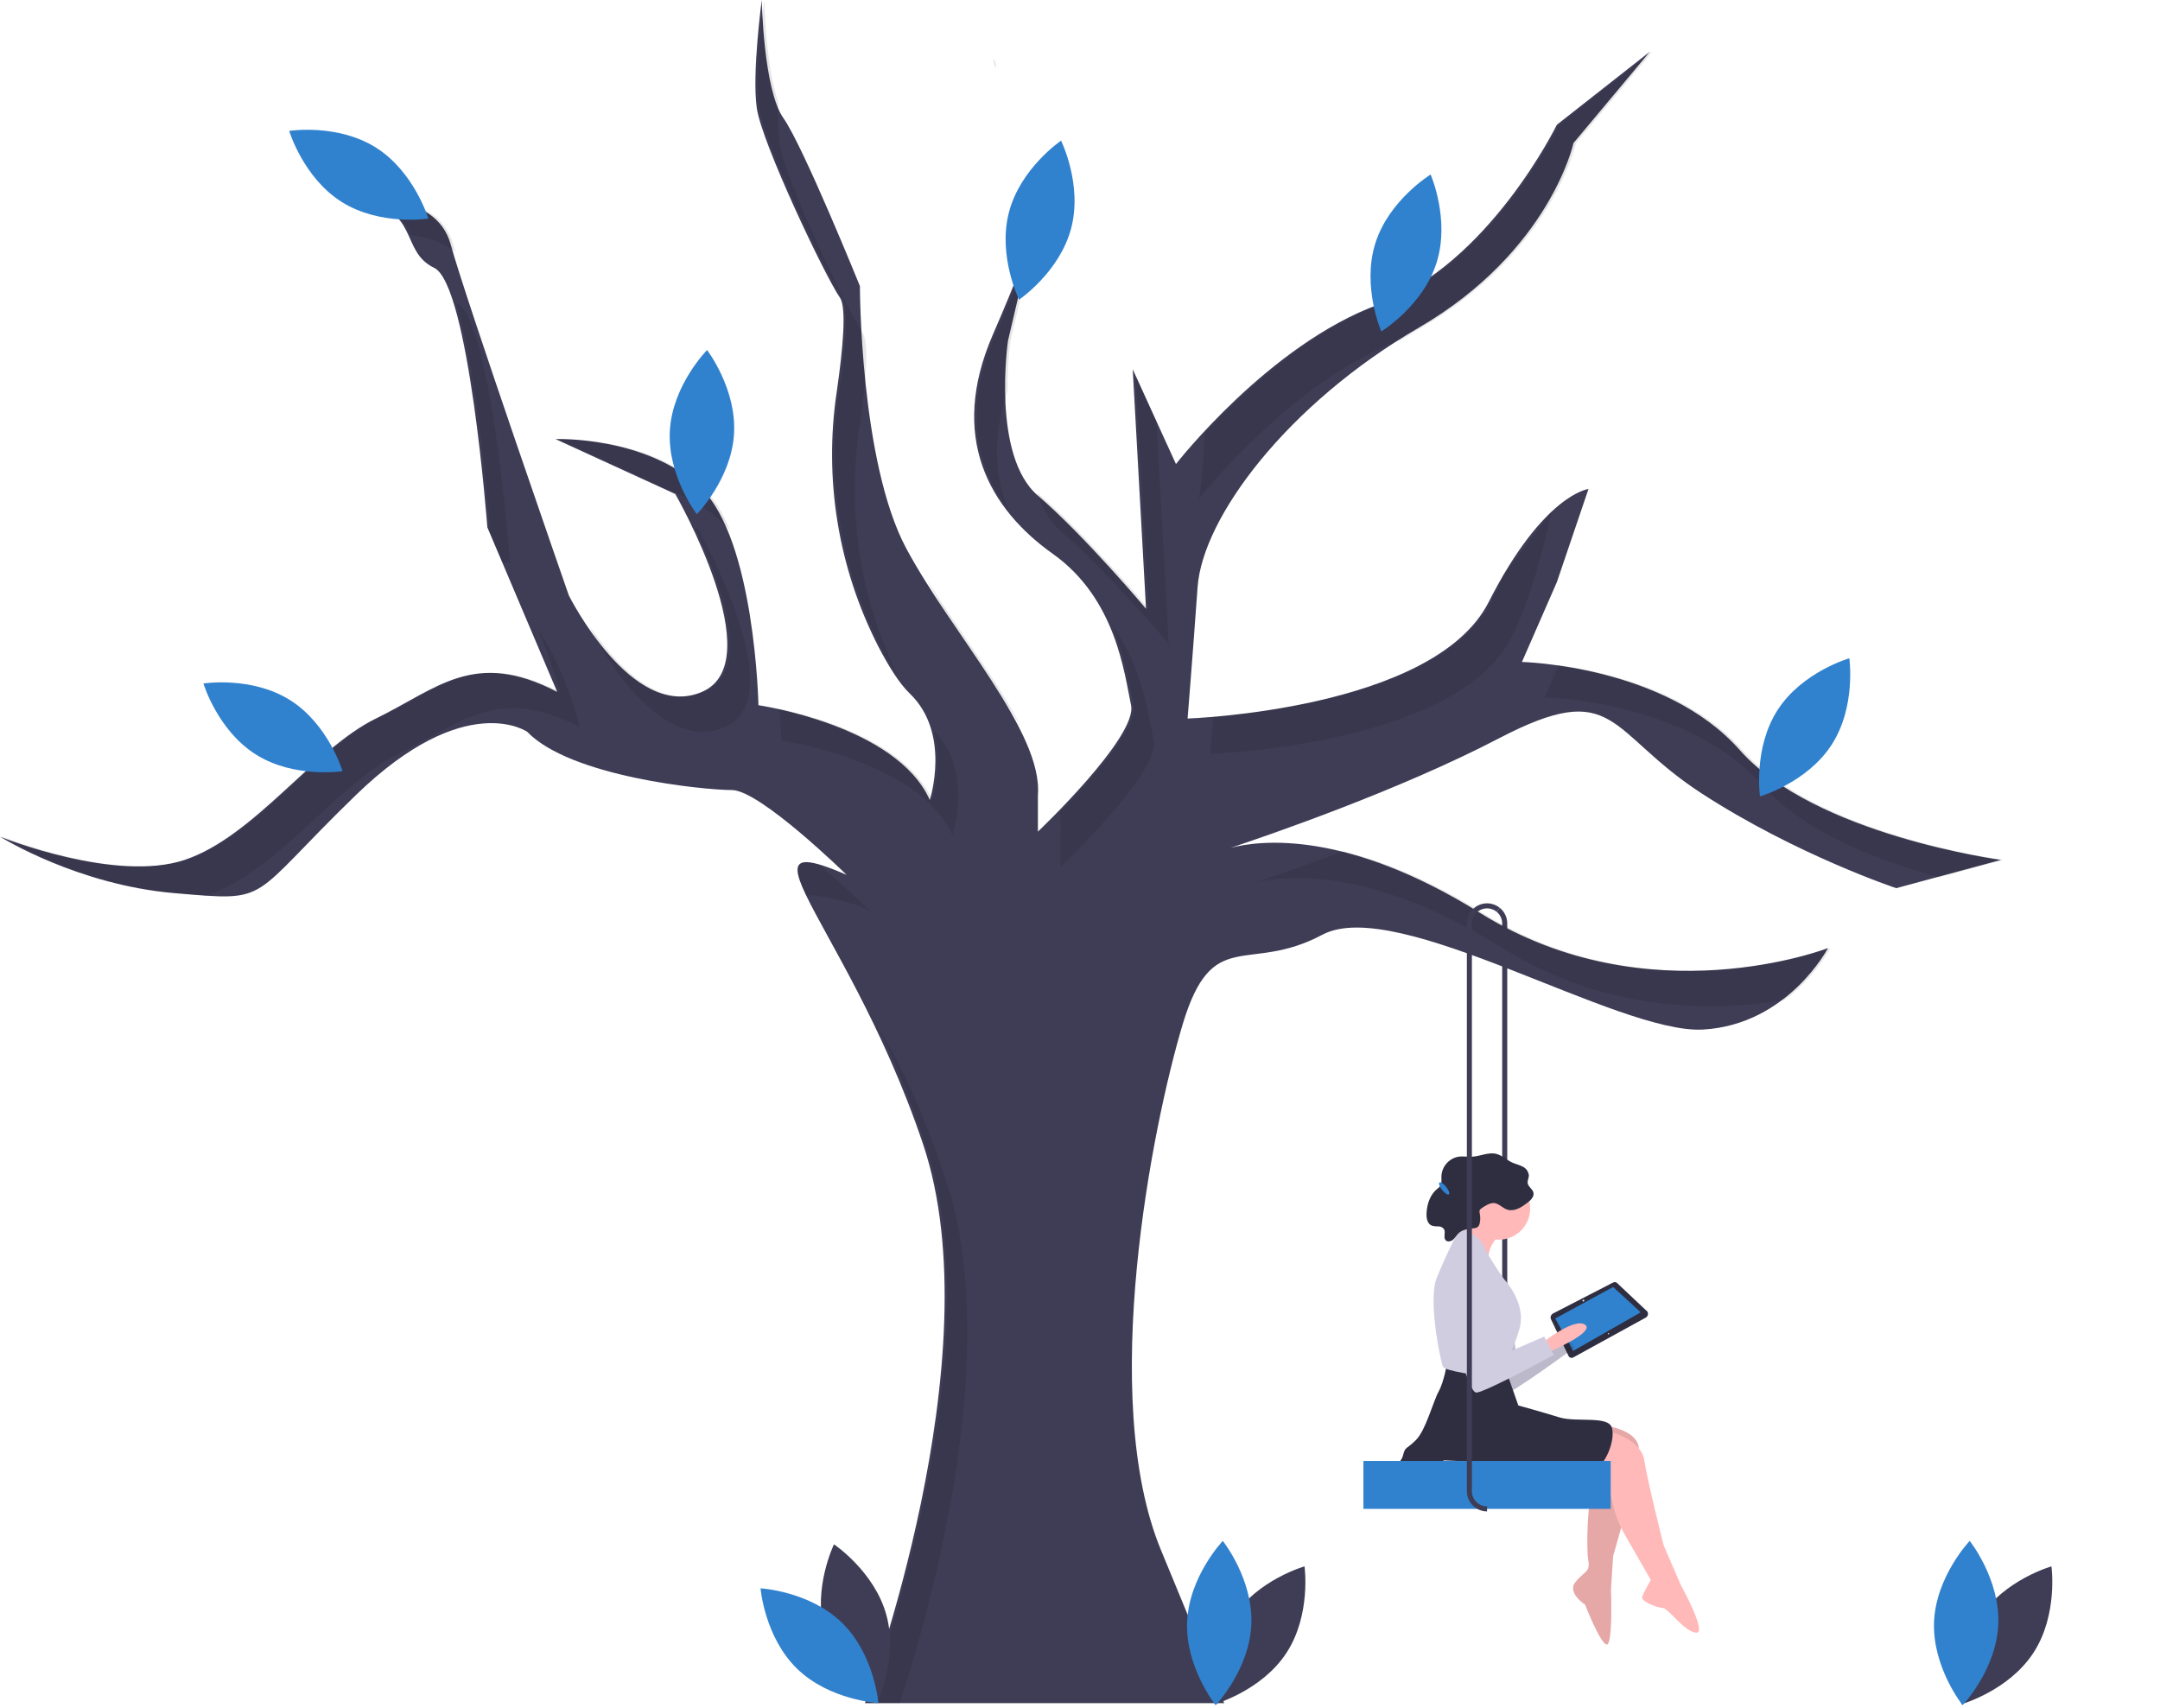 <svg width="856" height="677" viewBox="0 0 856 677" fill="none" xmlns="http://www.w3.org/2000/svg">
<g clip-path="url(#clip0)">
<path d="M597.316 584.853H595.316V366.006C595.317 365.114 595.119 364.234 594.736 363.428C594.354 362.623 593.796 361.914 593.103 361.352L594.367 359.802C595.29 360.55 596.034 361.496 596.544 362.57C597.054 363.643 597.318 364.817 597.316 366.006V584.853Z" fill="#3F3D56"/>
<path d="M393.58 23.233C394.097 24.413 394.483 25.648 394.73 26.913C394.17 24.983 393.73 23.673 393.58 23.233Z" fill="#3F3D56"/>
<path d="M411.32 84.373C411.32 84.373 411.32 85.753 409.83 90.733L411.32 84.373Z" fill="#3F3D56"/>
<path d="M593.91 292.683C554.58 313.183 503.13 330.883 487.72 336.013C499.47 332.953 533.67 328.833 586.66 361.893C653.24 403.423 724.43 375.733 724.43 375.733C724.43 375.733 708.61 406.063 674.99 408.033C641.37 410.013 553.7 354.643 524.04 370.463C494.37 386.283 480.53 366.503 468.66 406.063C456.8 445.613 435.05 553.713 460.1 614.363L485.14 675.003H342.76C342.76 675.003 394.18 537.893 365.83 453.523C349.96 406.273 327.68 372.053 319.37 354.663C315.2 345.953 314.54 341.473 319.94 341.693C323.01 341.823 328.04 343.473 335.51 346.733C335.51 346.733 301.23 313.113 290.03 313.113C278.82 313.113 226.08 307.843 208.95 290.043C208.95 290.043 184.56 272.903 141.05 315.093C97.54 357.283 108.09 357.283 69.2 353.983C30.92 350.733 0.93 332.163 -6.10352e-05 331.583C1.11 332.033 45.82 349.903 73.15 340.803C100.84 331.573 124.57 296.633 148.96 284.773C173.35 272.903 187.85 257.083 220.81 274.223L199.09 223.013L193.14 208.983L193.13 208.963C193.13 208.963 185.87 112.723 172.03 106.133C158.19 99.533 166.76 82.403 141.05 79.103C141.05 79.103 172.69 75.143 178.62 96.903C184.56 118.653 225.43 235.993 225.43 235.993C225.43 235.993 250.47 286.083 278.16 274.223C305.85 262.353 267.61 195.783 267.61 195.783L220.15 174.023C220.15 174.023 255.75 172.703 277.5 193.143C299.25 213.573 300.57 279.493 300.57 279.493C300.57 279.493 355.28 287.403 368.47 317.073C368.47 317.073 377.04 290.703 360.56 274.883C356.44 270.923 352.11 264.043 347.94 255.953C332.133 224.902 326.42 189.689 331.6 155.233C334.05 138.373 335.56 121.883 332.87 117.993C326.94 109.423 301.89 56.693 299.91 42.843C297.94 29.003 301.89 0.003 301.89 0.003C301.89 0.003 302.55 35.593 310.46 46.803C318.37 58.013 340.78 113.383 340.78 113.383C340.78 113.383 340.78 183.253 359.24 217.533C377.7 251.813 413.29 290.043 411.32 315.093V329.593C411.32 329.593 450.87 292.023 448.23 279.493C445.59 266.973 442.3 237.303 417.25 219.513C392.2 201.713 375.72 173.363 393.52 132.493C403.53 109.503 407.91 97.153 409.83 90.743L399.45 135.133C399.45 135.133 392.86 180.613 411.32 196.433C411.37 196.473 411.41 196.513 411.46 196.553C429.89 212.393 454.16 241.263 454.16 241.263L454.09 239.993L448.89 146.343L450.03 148.843L458.25 166.863L466.03 183.913C466.03 183.913 502.94 136.453 546.45 120.633C589.95 104.813 616.98 49.443 616.98 49.443L653.9 20.433L623.57 56.693C623.57 56.693 614.34 99.533 562.27 129.863C510.19 160.183 476.58 205.003 474.6 232.693C472.62 260.383 470.64 284.773 470.64 284.773C470.64 284.773 568.2 281.473 589.95 238.623C611.71 195.783 629.51 193.803 629.51 193.803L616.98 230.713L603.14 262.353C603.14 262.353 659.83 263.673 689.49 297.293C719.16 330.913 792.98 340.803 792.98 340.803L751.46 352.003C751.46 352.003 711.9 338.823 674.33 314.433C636.76 290.043 640.71 268.293 593.91 292.683Z" fill="#3F3D56"/>
<path opacity="0.1" d="M614.93 202.743C610.76 221.203 605.85 239.033 598.95 252.623C577.2 295.473 479.64 298.773 479.64 298.773C479.64 298.773 480.1 293.113 480.8 284.183C505.57 282.143 573.28 273.433 590.95 238.623C592.57 235.443 594.07 232.023 595.49 228.423L614.93 202.743Z" fill="black"/>
<path opacity="0.1" d="M463.16 255.263C463.16 255.263 438.77 226.253 420.32 210.433C416.27 206.973 413.43 202.073 411.46 196.553C411.3 196.113 411.15 195.663 411 195.213C411.43 195.633 411.86 196.043 412.32 196.433C428.47 210.283 449.18 234.243 454.09 239.993C454.78 240.813 455.16 241.263 455.16 241.263L450.03 148.843L458.25 166.863L463.16 255.263Z" fill="black"/>
<path opacity="0.1" d="M477.279 172.03C477.135 188.26 475.028 197.913 475.028 197.913C475.028 197.913 511.927 150.472 555.421 134.641C557.992 133.015 560.6 131.414 563.269 129.86C615.345 99.537 624.573 56.69 624.573 56.69L654.896 20.435L617.982 49.439C617.982 49.439 590.955 104.81 547.449 120.631C517.793 131.415 491.205 156.896 477.279 172.03Z" fill="black"/>
<path opacity="0.1" d="M420.316 329.091V343.593C420.316 343.593 459.867 306.019 457.23 293.495C455.214 283.916 452.799 264.318 440.577 247.665C446.086 260.25 447.763 272.526 449.23 279.495C451.121 288.476 431.319 310.337 419.962 321.988C420.361 324.333 420.479 326.717 420.316 329.091V329.091Z" fill="black"/>
<path opacity="0.1" d="M367.262 229.57C367.575 230.238 367.898 230.895 368.24 231.531C378.348 250.304 393.588 270.259 404.99 288.589C395.775 270.437 379.738 249.679 367.262 229.57Z" fill="black"/>
<path opacity="0.1" d="M587.659 361.893C565.975 348.367 547.44 341.068 532.299 337.37C516.417 343.348 503.345 347.805 496.768 349.993C508.564 346.94 542.74 342.884 595.659 375.893C637.179 401.792 680.492 400.771 707.215 396.334C714.605 390.758 720.799 383.753 725.429 375.736C725.429 375.736 654.237 403.421 587.659 361.893Z" fill="black"/>
<path opacity="0.1" d="M399.398 201.506C394.083 188.482 393.207 172.983 399.314 154.823C399.237 148.241 399.617 141.662 400.45 135.133L410.83 90.732C408.916 97.135 404.538 109.488 394.518 132.496C381.833 161.625 386.567 184.386 399.398 201.506Z" fill="black"/>
<path opacity="0.1" d="M690.492 297.293C669.92 273.978 636.356 266.2 617.71 263.621L612.139 276.356C612.139 276.356 668.829 277.674 698.492 311.293C714.942 329.936 744.969 341.278 768.46 347.686L793.984 340.799C793.984 340.799 720.155 330.911 690.492 297.293Z" fill="black"/>
<path opacity="0.1" d="M287.16 288.221C314.846 276.356 276.613 209.778 276.613 209.778L275.567 209.299C285.099 229.409 298.923 265.751 279.16 274.221C260.668 282.146 243.354 262.429 233.893 248.459C234.237 249.447 234.426 249.988 234.426 249.988C234.426 249.988 259.474 300.086 287.16 288.221Z" fill="black"/>
<path opacity="0.1" d="M377.469 331.068C377.469 331.068 385.811 305.353 370.139 289.477C373.982 303.154 369.469 317.068 369.469 317.068C359.27 294.121 324.226 284.194 308.877 280.874C309.472 288.514 309.573 293.495 309.573 293.495C309.573 293.495 364.285 301.405 377.469 331.068Z" fill="black"/>
<path opacity="0.1" d="M410.83 90.732C412.315 85.761 412.316 84.376 412.316 84.376L410.83 90.732Z" fill="black"/>
<path opacity="0.1" d="M81.754 354.925C81.887 354.882 82.022 354.843 82.154 354.799C109.839 345.57 133.57 310.633 157.96 298.768C182.35 286.903 196.852 271.082 229.811 288.221C229.811 288.221 224.045 264.619 212.871 249.112C216.572 257.207 219.563 265.609 221.811 274.221C188.852 257.082 174.35 272.903 149.96 284.768C125.57 296.634 101.839 331.57 74.154 340.799C46.468 350.028 0.984 331.57 0.984 331.57C0.984 331.57 31.307 350.687 70.198 353.983C74.647 354.36 78.444 354.692 81.754 354.925Z" fill="black"/>
<path opacity="0.1" d="M202.13 222.963C202.13 222.963 201.05 222.983 199.09 223.013L193.14 208.983C193.79 208.973 194.13 208.963 194.13 208.963C194.13 208.963 189.55 148.263 180.73 119.973C180.84 120.023 180.93 120.083 181.03 120.133C194.87 126.723 202.13 222.963 202.13 222.963Z" fill="black"/>
<path opacity="0.1" d="M356.576 675.006C368.654 637.98 397.701 535.595 374.832 467.52C364.956 438.121 355.802 419.374 348.063 407.414C353.85 418.736 360.178 433.711 366.832 453.52C395.177 537.895 343.76 675.006 343.76 675.006H356.576Z" fill="black"/>
<path opacity="0.1" d="M344.51 360.733C336.556 357.235 328.043 355.18 319.37 354.663C315.2 345.953 314.54 341.473 319.94 341.693C321.44 341.963 322.95 342.283 324.45 342.653C335.05 351.453 344.51 360.733 344.51 360.733Z" fill="black"/>
<path opacity="0.1" d="M166.055 99.73C166.807 100.996 167.718 102.16 168.766 103.195C167.996 101.941 167.087 100.779 166.055 99.73V99.73Z" fill="black"/>
<path opacity="0.1" d="M286.501 207.141C287.52 208.105 288.475 209.134 289.359 210.222C286.471 203.281 282.905 197.279 278.501 193.141C256.748 172.707 221.152 174.025 221.152 174.025L265.793 194.485C273.442 197.339 280.473 201.636 286.501 207.141Z" fill="black"/>
<path opacity="0.1" d="M333.873 117.994C336.563 121.88 335.051 138.37 332.596 155.235C327.418 189.69 333.132 224.901 348.941 255.949C351.041 260.104 353.387 264.13 355.965 268.007C340.9 237.417 335.537 202.956 340.596 169.235C343.051 152.37 344.563 135.88 341.873 131.994C335.94 123.425 310.891 70.69 308.913 56.847C308.321 51.477 308.182 46.066 308.5 40.672C303.38 26.144 302.891 0 302.891 0C302.891 0 298.936 29.004 300.913 42.847C302.891 56.69 327.94 109.425 333.873 117.994Z" fill="black"/>
<path opacity="0.1" d="M395.714 26.864C395.45 25.561 395.049 24.29 394.518 23.072C394.518 23.072 395.024 24.494 395.714 26.864Z" fill="black"/>
<path opacity="0.1" d="M162.887 93.253C168.697 93.964 175.38 95.746 180.477 99.88C180.144 98.756 179.854 97.748 179.623 96.9C173.691 75.147 142.05 79.102 142.05 79.102C156.349 80.936 160.042 87.051 162.887 93.253Z" fill="black"/>
<path d="M784.514 641.138C774.683 656.214 777.377 675.389 777.377 675.389C777.377 675.389 796.01 670.121 805.841 655.044C815.672 639.968 812.978 620.793 812.978 620.793C812.978 620.793 794.345 626.062 784.514 641.138Z" fill="#3F3D56"/>
<path d="M791.899 643.803C791.122 661.785 777.774 675.812 777.774 675.812C777.774 675.812 765.686 660.686 766.463 642.704C767.24 624.722 780.588 610.695 780.588 610.695C780.588 610.695 792.676 625.822 791.899 643.803Z" fill="#3182CE"/>
<path d="M618.746 530.01C618.746 530.01 630.058 518.143 634.687 520.531C639.317 522.918 621.375 533.53 621.375 533.53L618.746 530.01Z" fill="#FFB9B9"/>
<path opacity="0.1" d="M618.746 530.01C618.746 530.01 630.058 518.143 634.687 520.531C639.317 522.918 621.375 533.53 621.375 533.53L618.746 530.01Z" fill="black"/>
<path d="M584.232 504.109C584.232 504.109 580.074 511.562 581.162 519.597C582.25 527.632 592.201 553.415 595.584 552.956C598.967 552.498 624.027 534.032 624.027 534.032L619.248 527.359L600.941 538.451C600.941 538.451 598.152 498.779 584.232 504.109Z" fill="#D0CDE1"/>
<path d="M652.114 522.253L623.574 537.93C623.409 538.04 623.221 538.112 623.025 538.142C622.829 538.171 622.628 538.157 622.438 538.101C622.247 538.045 622.071 537.948 621.922 537.816C621.773 537.685 621.655 537.522 621.576 537.34L614.585 522.727C614.452 522.31 614.474 521.86 614.645 521.458C614.817 521.056 615.127 520.729 615.52 520.536L639.215 508.323C639.506 508.147 639.853 508.086 640.187 508.149C640.522 508.213 640.821 508.398 641.027 508.669L652.863 519.82C652.98 520.028 653.053 520.257 653.078 520.494C653.103 520.73 653.08 520.97 653.01 521.197C652.94 521.425 652.824 521.636 652.67 521.817C652.516 521.999 652.327 522.147 652.114 522.253V522.253Z" fill="#2F2E41"/>
<path d="M650.209 520.094L623.454 535.387L616.334 522.555L639.286 510.073L650.209 520.094Z" fill="#3182CE"/>
<path d="M627.761 515.674C627.9 515.507 627.898 515.276 627.755 515.157C627.613 515.038 627.385 515.077 627.245 515.244C627.106 515.411 627.108 515.643 627.251 515.762C627.393 515.88 627.622 515.841 627.761 515.674Z" fill="#F2F2F2"/>
<path d="M637.609 528.731C637.702 528.62 637.7 528.465 637.605 528.386C637.51 528.307 637.358 528.333 637.265 528.444C637.172 528.556 637.174 528.71 637.269 528.789C637.364 528.869 637.516 528.842 637.609 528.731Z" fill="#F2F2F2"/>
<path opacity="0.1" d="M584.232 504.109C584.232 504.109 580.074 511.562 581.162 519.597C582.25 527.632 592.201 553.415 595.584 552.956C598.967 552.498 624.027 534.032 624.027 534.032L619.248 527.359L600.941 538.451C600.941 538.451 598.152 498.779 584.232 504.109Z" fill="black"/>
<path d="M611.098 532.278C611.098 532.278 623.9 522.036 628.168 525.023C632.435 528.011 613.232 536.119 613.232 536.119L611.098 532.278Z" fill="#FFB9B9"/>
<path d="M594.028 491.311C600.863 491.311 606.404 485.77 606.404 478.935C606.404 472.1 600.863 466.559 594.028 466.559C587.193 466.559 581.653 472.1 581.653 478.935C581.653 485.77 587.193 491.311 594.028 491.311Z" fill="#FFB9B9"/>
<path d="M636.703 565.137C636.703 565.137 649.932 566.844 649.505 574.952C649.078 583.061 639.263 616.773 639.263 616.773L638.41 630.002C638.41 630.002 639.263 652.193 636.703 651.766C634.142 651.34 628.168 635.977 628.168 635.977C628.168 635.977 620.913 631.283 624.327 627.015C627.741 622.748 630.301 623.174 629.448 618.48C628.594 613.786 629.021 594.156 631.582 588.181C634.142 582.207 635.634 578.912 635.634 578.912L627.314 578.366L636.703 565.137Z" fill="#FFB9B9"/>
<path opacity="0.1" d="M636.703 565.137C636.703 565.137 649.932 566.844 649.505 574.952C649.078 583.061 639.263 616.773 639.263 616.773L638.41 630.002C638.41 630.002 639.263 652.193 636.703 651.766C634.142 651.34 628.168 635.977 628.168 635.977C628.168 635.977 620.913 631.283 624.327 627.015C627.741 622.748 630.301 623.174 629.448 618.48C628.594 613.786 629.021 594.156 631.582 588.181C634.142 582.207 635.634 578.912 635.634 578.912L627.314 578.366L636.703 565.137Z" fill="black"/>
<path d="M637.556 567.271C637.556 567.271 650.358 570.258 651.639 578.793C652.919 587.328 659.32 612.506 659.32 612.506L666.148 628.295C666.148 628.295 676.816 647.499 672.122 647.072C667.428 646.645 661.027 637.257 658.893 637.257C656.76 637.257 650.358 634.697 650.785 632.99C651.212 631.283 654.199 626.162 654.199 626.162L643.875 608.177C641.881 604.705 640.374 600.976 639.396 597.094C638.336 592.882 637.129 587.722 637.129 586.048C637.129 583.061 628.594 581.78 628.594 581.78L637.556 567.271Z" fill="#FFB9B9"/>
<path d="M595.735 539.959L601.71 557.029C601.71 557.029 611.098 559.59 617.926 561.723C624.754 563.857 637.556 560.87 638.836 565.991C640.117 571.112 636.276 580.073 632.435 582.207C628.594 584.341 626.461 586.474 614.085 583.06C601.71 579.647 572.264 578.793 572.264 578.793C569.41 580.506 566.195 581.529 562.876 581.78C557.328 582.207 556.048 582.634 554.341 581.354C552.634 580.073 555.194 580.073 556.048 576.659C556.901 573.245 557.328 574.526 561.169 570.685C565.01 566.844 567.997 555.322 570.131 551.481C572.264 547.641 573.545 539.959 573.545 539.959H595.735Z" fill="#2F2E41"/>
<path d="M594.882 489.177C593.331 490.309 592.063 491.784 591.175 493.486C590.287 495.189 589.803 497.072 589.761 498.992C589.761 505.393 576.958 492.164 576.958 492.164C576.958 492.164 583.786 483.629 583.786 481.069C583.786 478.508 594.882 489.177 594.882 489.177Z" fill="#FFB9B9"/>
<path d="M578.665 486.616C578.665 486.616 586.347 489.604 588.054 493.871C589.761 498.138 596.162 507.1 596.162 507.1C596.162 507.1 605.123 516.488 602.136 526.73C599.149 536.972 596.589 539.533 596.589 541.24C596.589 542.947 592.321 545.934 588.907 545.507C585.493 545.08 572.691 543.373 571.837 541.666C570.984 539.959 565.863 515.635 569.277 506.673C572.046 499.825 575.18 493.13 578.665 486.616V486.616Z" fill="#D0CDE1"/>
<path d="M597.618 479.498C600.387 480.155 603.105 478.391 605.374 476.641C606.662 475.648 608.081 474.231 607.686 472.633C607.336 471.214 605.665 470.41 605.421 468.969C605.252 467.967 605.838 466.993 605.885 465.977C605.843 465.203 605.589 464.456 605.151 463.817C604.713 463.178 604.108 462.671 603.401 462.353C602.052 461.627 600.521 461.324 599.135 460.674C597.019 459.681 595.259 457.891 592.999 457.317C589.91 456.534 586.766 458.202 583.59 458.418C581.669 458.548 579.723 458.143 577.822 458.458C576.009 458.825 574.372 459.791 573.176 461.201C571.979 462.611 571.292 464.383 571.225 466.232C571.2 467.59 571.472 469.105 570.661 470.182C570.341 470.553 569.976 470.884 569.575 471.166C566.752 473.449 565.47 477.264 565.324 480.939C565.252 482.748 565.631 484.897 567.236 485.666C568.096 485.96 569.004 486.087 569.911 486.038C570.367 486.019 570.821 486.111 571.233 486.308C571.644 486.505 572.002 486.799 572.273 487.166C573.004 488.455 571.909 490.36 572.865 491.485C573.584 492.331 574.985 492.05 575.824 491.33C576.662 490.609 577.186 489.573 577.981 488.803C579.528 487.305 581.822 487.033 583.942 486.806C584.571 486.801 585.182 486.6 585.691 486.232C586.076 485.828 586.327 485.314 586.408 484.762C586.687 483.49 586.691 482.174 586.419 480.901C586.284 480.507 586.267 480.082 586.37 479.679C586.51 479.392 586.727 479.149 586.996 478.978C588.31 477.99 590.612 476.553 592.32 476.825C594.215 477.127 595.706 479.044 597.618 479.498Z" fill="#2F2E41"/>
<path d="M580.372 501.979C580.372 501.979 575.251 508.807 575.251 516.915C575.251 525.023 581.653 551.908 585.067 551.908C588.48 551.908 615.792 536.972 615.792 536.972L611.951 529.717L592.321 538.252C592.321 538.252 594.882 498.565 580.372 501.979Z" fill="#D0CDE1"/>
<path d="M638.316 579.006H540.316V598.006H638.316V579.006Z" fill="#3182CE"/>
<path d="M589.316 599.006C587.195 599.003 585.162 598.16 583.662 596.66C582.162 595.16 581.318 593.127 581.316 591.006V366.006C581.316 364.493 581.745 363.011 582.553 361.732C583.361 360.454 584.515 359.43 585.881 358.781C587.248 358.131 588.77 357.882 590.272 358.063C591.774 358.244 593.194 358.847 594.367 359.802L593.103 361.352C592.223 360.636 591.158 360.184 590.032 360.049C588.906 359.913 587.764 360.1 586.739 360.587C585.715 361.074 584.849 361.842 584.243 362.801C583.637 363.76 583.316 364.871 583.316 366.006V591.006C583.318 592.596 583.95 594.122 585.075 595.246C586.2 596.371 587.725 597.004 589.316 597.006V599.006Z" fill="#3F3D56"/>
<path d="M574.194 473.345C574.625 472.999 574.133 471.672 573.095 470.38C572.058 469.088 570.868 468.321 570.437 468.667C570.007 469.013 570.499 470.34 571.536 471.632C572.574 472.924 573.764 473.691 574.194 473.345Z" fill="#3182CE"/>
<path d="M488.514 641.138C478.683 656.214 481.377 675.389 481.377 675.389C481.377 675.389 500.01 670.121 509.841 655.044C519.672 639.968 516.978 620.793 516.978 620.793C516.978 620.793 498.345 626.062 488.514 641.138Z" fill="#3F3D56"/>
<path d="M495.899 643.803C495.122 661.785 481.774 675.812 481.774 675.812C481.774 675.812 469.686 660.686 470.463 642.704C471.24 624.722 484.588 610.695 484.588 610.695C484.588 610.695 496.676 625.822 495.899 643.803Z" fill="#3182CE"/>
<path d="M326.725 646.841C331.425 664.215 347.524 674.975 347.524 674.975C347.524 674.975 356.002 657.566 351.302 640.192C346.602 622.819 330.504 612.058 330.504 612.058C330.504 612.058 322.025 629.467 326.725 646.841Z" fill="#3F3D56"/>
<path d="M333.632 643.107C346.528 655.661 348.104 674.961 348.104 674.961C348.104 674.961 328.769 673.905 315.872 661.35C302.976 648.796 301.4 629.497 301.4 629.497C301.4 629.497 320.735 630.552 333.632 643.107Z" fill="#3182CE"/>
<path d="M290.886 172.047C289.765 190.01 276.151 203.779 276.151 203.779C276.151 203.779 264.354 188.424 265.476 170.461C266.597 152.497 280.211 138.728 280.211 138.728C280.211 138.728 292.007 154.083 290.886 172.047Z" fill="#3182CE"/>
<path d="M148.97 58.485C164.195 68.084 169.748 86.634 169.748 86.634C169.748 86.634 150.617 89.621 135.392 80.022C120.167 70.423 114.613 51.873 114.613 51.873C114.613 51.873 133.745 48.886 148.97 58.485Z" fill="#3182CE"/>
<path d="M114.97 277.485C130.195 287.084 135.748 305.634 135.748 305.634C135.748 305.634 116.617 308.621 101.392 299.022C86.167 289.423 80.613 270.873 80.613 270.873C80.613 270.873 99.745 267.886 114.97 277.485Z" fill="#3182CE"/>
<path d="M424.49 90.501C419.898 107.904 403.867 118.764 403.867 118.764C403.867 118.764 395.281 101.409 399.872 84.006C404.463 66.603 420.494 55.743 420.494 55.743C420.494 55.743 429.081 73.098 424.49 90.501Z" fill="#3182CE"/>
<path d="M569.325 104.071C563.929 121.241 547.409 131.343 547.409 131.343C547.409 131.343 539.64 113.607 545.036 96.437C550.433 79.266 566.952 69.164 566.952 69.164C566.952 69.164 574.722 86.9 569.325 104.071Z" fill="#3182CE"/>
<path d="M725.87 295.168C716.094 310.28 697.481 315.617 697.481 315.617C697.481 315.617 694.717 296.452 704.492 281.34C714.268 266.227 732.881 260.89 732.881 260.89C732.881 260.89 735.645 280.055 725.87 295.168Z" fill="#3182CE"/>
</g>
<defs>
<clipPath id="clip0">
<rect width="855.316" height="676.006" fill="white"/>
</clipPath>
</defs>
</svg>
